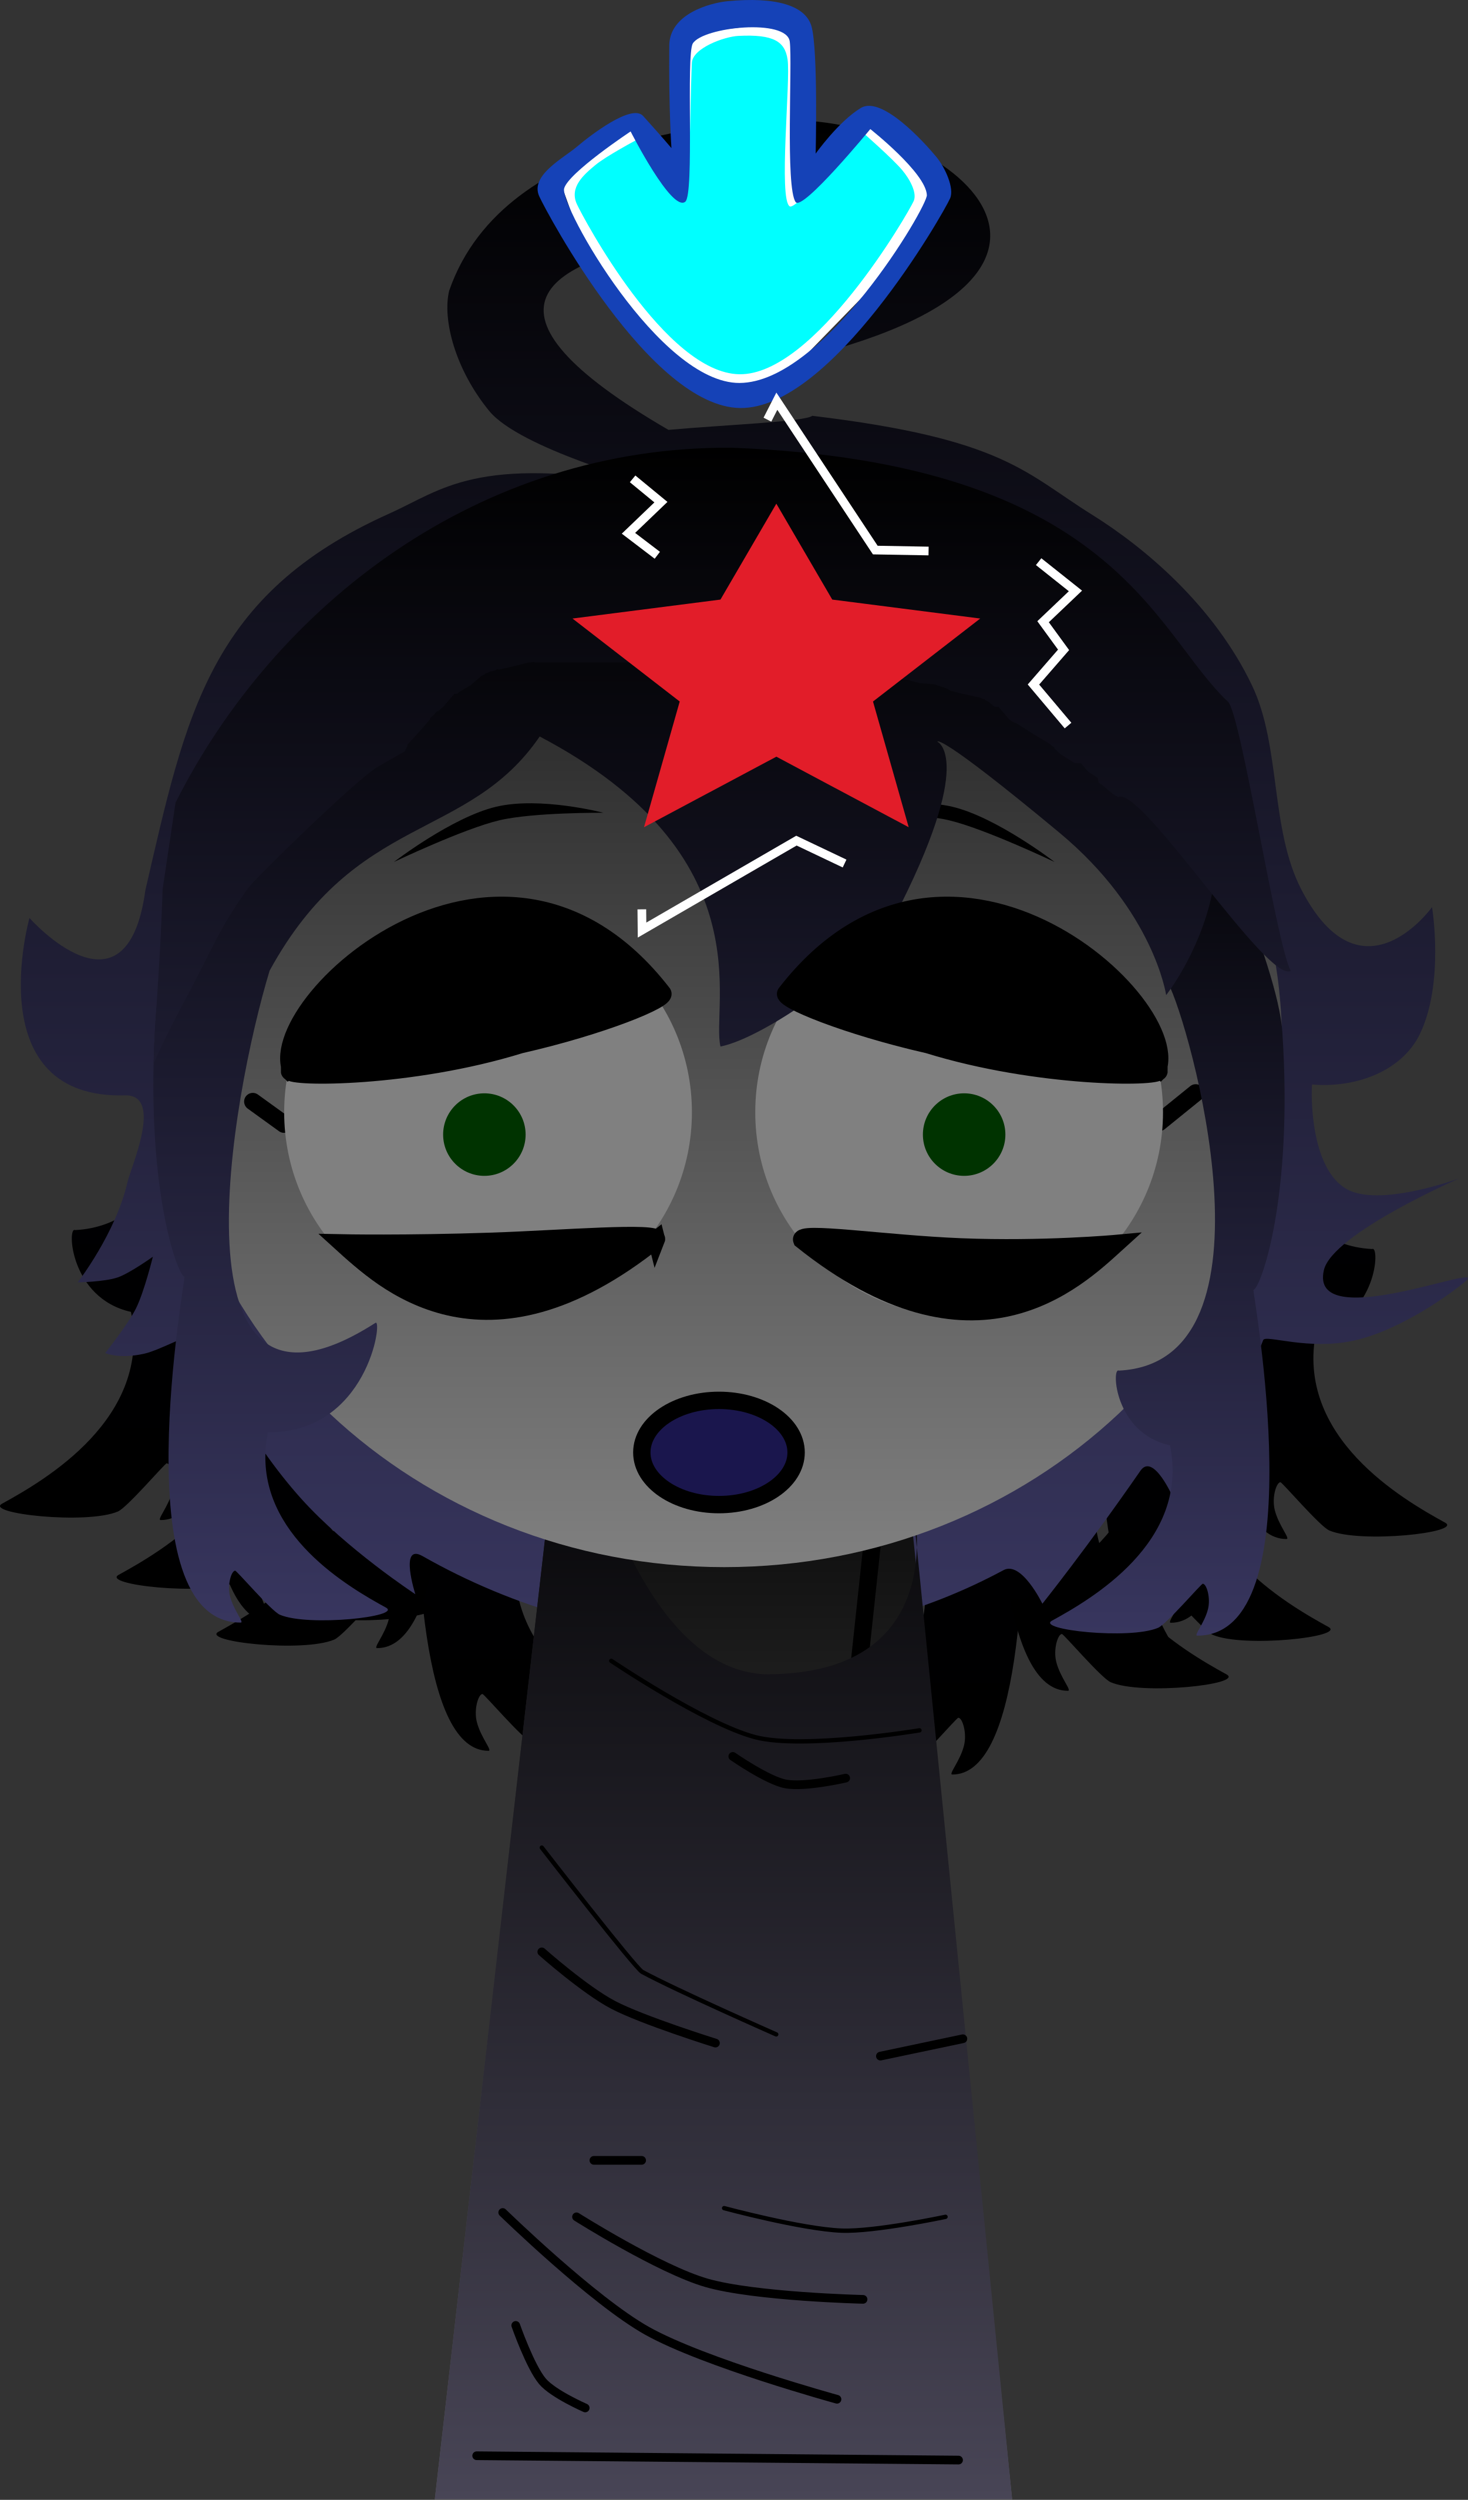 <svg version="1.1" xmlns="http://www.w3.org/2000/svg" xmlns:xlink="http://www.w3.org/1999/xlink" width="169.079" height="287.756" viewBox="0,0,169.079,287.756"><rect x="0" y="0" width="169.079" height="287.756" fill="#333333" stroke="none"/><defs><linearGradient x1="296.446" y1="124.412" x2="296.446" y2="208.98" gradientUnits="userSpaceOnUse" id="color-1"><stop offset="0" stop-color="#000004"/><stop offset="1" stop-color="#000000"/></linearGradient><linearGradient x1="183.49" y1="118.407" x2="183.49" y2="202.975" gradientUnits="userSpaceOnUse" id="color-2"><stop offset="0" stop-color="#000004"/><stop offset="1" stop-color="#000000"/></linearGradient><linearGradient x1="261.233" y1="139.509" x2="261.233" y2="224.077" gradientUnits="userSpaceOnUse" id="color-3"><stop offset="0" stop-color="#000004"/><stop offset="1" stop-color="#000000"/></linearGradient><linearGradient x1="284.709" y1="129.872" x2="284.709" y2="214.439" gradientUnits="userSpaceOnUse" id="color-4"><stop offset="0" stop-color="#000004"/><stop offset="1" stop-color="#000000"/></linearGradient><linearGradient x1="217.971" y1="136.779" x2="217.971" y2="221.347" gradientUnits="userSpaceOnUse" id="color-5"><stop offset="0" stop-color="#000004"/><stop offset="1" stop-color="#000000"/></linearGradient><linearGradient x1="194.983" y1="124.958" x2="194.983" y2="209.526" gradientUnits="userSpaceOnUse" id="color-6"><stop offset="0" stop-color="#000004"/><stop offset="1" stop-color="#000000"/></linearGradient><linearGradient x1="193.046" y1="122.039" x2="193.046" y2="206.607" gradientUnits="userSpaceOnUse" id="color-7"><stop offset="0" stop-color="#000004"/><stop offset="1" stop-color="#000000"/></linearGradient><linearGradient x1="286.402" y1="122.039" x2="286.402" y2="206.607" gradientUnits="userSpaceOnUse" id="color-8"><stop offset="0" stop-color="#000004"/><stop offset="1" stop-color="#000000"/></linearGradient><linearGradient x1="309.877" y1="112.401" x2="309.877" y2="196.969" gradientUnits="userSpaceOnUse" id="color-9"><stop offset="0" stop-color="#000004"/><stop offset="1" stop-color="#000000"/></linearGradient><linearGradient x1="309.877" y1="112.401" x2="309.877" y2="196.969" gradientUnits="userSpaceOnUse" id="color-10"><stop offset="0" stop-color="#000004"/><stop offset="1" stop-color="#000000"/></linearGradient><linearGradient x1="170.059" y1="110.218" x2="170.059" y2="194.785" gradientUnits="userSpaceOnUse" id="color-11"><stop offset="0" stop-color="#000004"/><stop offset="1" stop-color="#000000"/></linearGradient><linearGradient x1="170.059" y1="110.218" x2="170.059" y2="194.785" gradientUnits="userSpaceOnUse" id="color-12"><stop offset="0" stop-color="#000004"/><stop offset="1" stop-color="#000000"/></linearGradient><linearGradient x1="242.366" y1="33.628" x2="242.366" y2="208.458" gradientUnits="userSpaceOnUse" id="color-13"><stop offset="0" stop-color="#000000"/><stop offset="1" stop-color="#38365f"/></linearGradient><linearGradient x1="239.953" y1="175.568" x2="239.953" y2="307.568" gradientUnits="userSpaceOnUse" id="color-14"><stop offset="0" stop-color="#000000"/><stop offset="1" stop-color="#666666"/></linearGradient><linearGradient x1="239.953" y1="175.647" x2="239.953" y2="307.489" gradientUnits="userSpaceOnUse" id="color-15"><stop offset="0" stop-color="#000000"/><stop offset="1" stop-color="#484556"/></linearGradient><linearGradient x1="240.045" y1="79.607" x2="240.045" y2="200.204" gradientUnits="userSpaceOnUse" id="color-16"><stop offset="0" stop-color="#1a1a1a"/><stop offset="1" stop-color="#808080"/></linearGradient><linearGradient x1="291.078" y1="107.739" x2="291.078" y2="208.088" gradientUnits="userSpaceOnUse" id="color-17"><stop offset="0" stop-color="#000000"/><stop offset="1" stop-color="#38365f"/></linearGradient><linearGradient x1="235.526" y1="83.346" x2="235.526" y2="206.588" gradientUnits="userSpaceOnUse" id="color-18"><stop offset="0" stop-color="#000000"/><stop offset="1" stop-color="#38365f"/></linearGradient><linearGradient x1="239.809" y1="71.348" x2="239.809" y2="142.231" gradientUnits="userSpaceOnUse" id="color-19"><stop offset="0" stop-color="#000000"/><stop offset="1" stop-color="#1d1c31"/></linearGradient><linearGradient x1="239.809" y1="71.348" x2="239.809" y2="142.231" gradientUnits="userSpaceOnUse" id="color-20"><stop offset="0" stop-color="#000000"/><stop offset="1" stop-color="#1d1c31"/></linearGradient></defs><g transform="translate(-156.628,-19.812)"><g data-paper-data="{&quot;isPaintingLayer&quot;:true}" fill-rule="nonzero" stroke-linejoin="miter" stroke-miterlimit="10" stroke-dasharray="" stroke-dashoffset="0" style="mix-blend-mode: normal"><g stroke-width="0" stroke-linecap="butt"><path d="M301.229,175.598c0.931,-0.495 0.617,7.847 -6.434,9.417c-2.494,12.244 9.974,19.4 14.842,22.077c2.064,1.135 -9.745,2.435 -13.34,0.901c-1.08,-0.461 -5.456,-5.6 -5.627,-5.553c-0.475,0.022 -1.005,1.772 -0.652,3.194c0.445,1.794 1.832,3.344 1.35,3.345c-14.918,0.03 -5.272,-84.527 -5.429,-84.567c-0.917,-0.236 -5.759,50.165 15.29,51.185z" data-paper-data="{&quot;index&quot;:null}" fill="url(#color-1)" stroke="none"/><path d="M193.997,118.408c-0.157,0.04 9.489,84.597 -5.429,84.567c-0.482,-0.001 0.905,-1.551 1.35,-3.345c0.353,-1.422 -0.177,-3.172 -0.652,-3.194c-0.171,-0.047 -4.547,5.092 -5.627,5.553c-3.595,1.534 -15.404,0.234 -13.34,-0.901c4.868,-2.677 17.336,-9.833 14.842,-22.077c-7.05,-1.57 -7.364,-9.912 -6.434,-9.417c21.049,-1.02 16.206,-51.421 15.29,-51.185z" data-paper-data="{&quot;index&quot;:null}" fill="url(#color-2)" stroke="none"/><path d="M271.74,139.51c-0.157,0.04 9.489,84.597 -5.429,84.567c-0.482,-0.001 0.905,-1.551 1.35,-3.345c0.353,-1.422 -0.177,-3.172 -0.652,-3.194c-0.171,-0.047 -4.547,5.092 -5.627,5.553c-3.595,1.534 -15.404,0.234 -13.34,-0.901c4.868,-2.677 17.336,-9.833 14.842,-22.077c-7.05,-1.57 -7.364,-9.912 -6.434,-9.417c21.049,-1.02 16.206,-51.421 15.29,-51.185z" data-paper-data="{&quot;index&quot;:null}" fill="url(#color-3)" stroke="none"/><path d="M289.491,181.058c0.931,-0.495 0.617,7.847 -6.434,9.417c-2.494,12.244 9.974,19.4 14.842,22.077c2.064,1.135 -9.745,2.435 -13.34,0.901c-1.08,-0.461 -5.456,-5.6 -5.627,-5.553c-0.475,0.022 -1.005,1.772 -0.652,3.194c0.445,1.794 1.832,3.344 1.35,3.345c-14.918,0.03 -5.272,-84.527 -5.429,-84.567c-0.917,-0.236 -5.759,50.165 15.29,51.185z" data-paper-data="{&quot;index&quot;:null}" fill="url(#color-4)" stroke="none"/><path d="M222.753,187.965c0.931,-0.495 0.617,7.847 -6.434,9.417c-2.494,12.244 9.974,19.4 14.842,22.077c2.064,1.135 -9.745,2.435 -13.34,0.901c-1.08,-0.461 -5.456,-5.6 -5.627,-5.553c-0.475,0.022 -1.005,1.772 -0.652,3.194c0.445,1.794 1.832,3.344 1.35,3.345c-14.918,0.03 -5.272,-84.527 -5.429,-84.567c-0.917,-0.236 -5.759,50.165 15.29,51.185z" data-paper-data="{&quot;index&quot;:null}" fill="url(#color-5)" stroke="none"/><path d="M205.49,124.959c-0.157,0.04 9.489,84.597 -5.429,84.567c-0.482,-0.001 0.905,-1.551 1.35,-3.345c0.353,-1.422 -0.177,-3.172 -0.652,-3.194c-0.171,-0.047 -4.547,5.092 -5.627,5.553c-3.595,1.534 -15.404,0.234 -13.34,-0.901c4.868,-2.677 17.336,-9.833 14.842,-22.077c-7.05,-1.57 -7.364,-9.912 -6.434,-9.417c21.049,-1.02 16.206,-51.421 15.29,-51.185z" data-paper-data="{&quot;index&quot;:null}" fill="url(#color-6)" stroke="none"/><path d="M197.829,173.225c0.931,-0.495 0.617,7.847 -6.434,9.417c-2.494,12.244 9.974,19.4 14.842,22.077c2.064,1.135 -9.745,2.435 -13.34,0.901c-1.08,-0.461 -5.456,-5.6 -5.627,-5.553c-0.475,0.022 -1.005,1.772 -0.652,3.194c0.445,1.794 1.832,3.344 1.35,3.345c-14.918,0.03 -5.272,-84.527 -5.429,-84.567c-0.917,-0.236 -5.759,50.165 15.29,51.185z" data-paper-data="{&quot;index&quot;:null}" fill="url(#color-7)" stroke="none"/><path d="M296.909,122.04c-0.157,0.04 9.489,84.597 -5.429,84.567c-0.482,-0.001 0.905,-1.551 1.35,-3.345c0.353,-1.422 -0.177,-3.172 -0.652,-3.194c-0.171,-0.047 -4.547,5.092 -5.627,5.553c-3.595,1.534 -15.404,0.234 -13.34,-0.901c4.868,-2.677 17.336,-9.833 14.842,-22.077c-7.05,-1.57 -7.364,-9.912 -6.434,-9.417c21.049,-1.02 16.206,-51.421 15.29,-51.185z" data-paper-data="{&quot;index&quot;:null}" fill="url(#color-8)" stroke="none"/><path d="M314.66,163.587c0.931,-0.495 0.617,7.847 -6.434,9.417c-2.494,12.244 9.974,19.4 14.842,22.077c2.064,1.135 -9.745,2.435 -13.34,0.901c-1.08,-0.461 -5.456,-5.6 -5.627,-5.553c-0.475,0.022 -1.005,1.772 -0.652,3.194c0.445,1.794 1.832,3.344 1.35,3.345c-14.918,0.03 -5.272,-84.527 -5.429,-84.567c-0.917,-0.236 -5.759,50.165 15.29,51.185z" data-paper-data="{&quot;index&quot;:null}" fill="url(#color-9)" stroke="url(#color-10)"/><path d="M180.566,110.219c-0.157,0.04 9.489,84.597 -5.429,84.567c-0.482,-0.001 0.905,-1.551 1.35,-3.345c0.353,-1.422 -0.177,-3.172 -0.652,-3.194c-0.171,-0.047 -4.547,5.092 -5.627,5.553c-3.595,1.534 -15.404,0.234 -13.34,-0.901c4.868,-2.677 17.336,-9.833 14.842,-22.077c-7.05,-1.57 -7.364,-9.912 -6.434,-9.417c21.049,-1.02 16.206,-51.421 15.29,-51.185z" data-paper-data="{&quot;index&quot;:null}" fill="url(#color-11)" stroke="url(#color-12)"/></g><path d="M160.023,125.482c0,0 11.196,12.623 13.352,-3.218c4.675,-20.233 7.348,-34.032 28.065,-43.324c6.174,-2.769 9.951,-6.743 29.632,-3.358c0.241,0.042 0.357,0.053 0.363,0.038c0.07,-0.183 -14.888,-4.146 -18.461,-8.503c-3.91,-4.769 -5.418,-10.52 -4.611,-13.845c6.532,-18.811 34.14,-19.084 36.018,-19.483c19.31,-2.108 45.485,17.063 4.922,27.166c-2.056,0.512 27.509,-11.409 -11.409,-14.059c-19.786,2.607 -27.687,8.818 -4.274,22.398c6.748,-0.599 15.654,-0.928 16.566,-1.617c22.088,2.64 24.512,6.582 32.185,11.359c6.175,3.845 14.066,10.523 18.441,19.635c3.372,7.023 2.07,16.508 5.698,23.527c6.921,13.388 15.056,2.033 15.056,2.033c0,0 1.447,8.766 -1.416,14.636c-2.057,4.217 -7.306,6.215 -12.399,5.782c-0.112,0.593 -0.36,10.085 4.336,12.213c3.961,1.794 12.649,-1.423 12.649,-1.423c0,0 -14.652,6.379 -15.627,10.575c-1.756,7.554 19.136,-1.133 16.339,1.265c-1.378,1.182 -7.264,5.568 -12.78,6.824c-5.315,1.21 -10.285,-0.702 -10.546,-0.037c-3.494,8.895 -10.363,18.181 -10.363,18.181c0,0 -2.292,-5.286 -3.777,-3.142c-6.077,8.779 -11.296,15.31 -11.296,15.31c0,0 -2.41,-4.977 -4.471,-3.868c-9.326,5.02 -20.063,7.911 -31.653,7.911c-12.607,0 -24.772,-3.566 -35.271,-9.527c-2.728,-1.549 -0.826,4.388 -0.826,4.388c0,0 -7.938,-5.197 -13.157,-11.007c-6.088,-6.778 -9.737,-14.571 -12.139,-18.689c-0.341,-0.584 -4.02,1.588 -5.934,2.013c-2.961,0.657 -4.484,-0.082 -4.484,-0.082c0,0 2.671,-3.377 3.551,-5.155c0.944,-1.907 1.933,-5.927 1.933,-5.927c0,0 -2.664,1.909 -4.06,2.385c-1.486,0.507 -4.602,0.57 -4.602,0.57c0,0 4.392,-5.643 5.743,-11.56c0.393,-1.723 4.123,-9.979 -0.212,-9.969c-17.001,0.52 -11.081,-20.415 -11.081,-20.415z" fill="url(#color-13)" stroke="#000000" stroke-width="0" stroke-linecap="butt"/><g stroke="#000000"><path d="M206.703,307.568l15.143,-131.842l37.783,-0.158l13.574,132z" fill="url(#color-14)" stroke-width="0" stroke-linecap="butt"/><path d="M254.78,218.989l3,-28" fill="none" stroke-width="2" stroke-linecap="round"/><path d="M206.703,307.489l15.143,-131.842c0,0 5.997,36.243 22.93,36.883c22.409,0.092 16.853,-20.541 16.853,-20.541l11.574,115.5z" fill="url(#color-15)" stroke-width="0" stroke-linecap="butt"/><path d="M262.53,218.989c0,0 -13.462,2.231 -18.942,0.78c-5.832,-1.544 -16.558,-8.78 -16.558,-8.78" fill="none" stroke-width="0.5" stroke-linecap="round"/><path d="M254.03,224.489c0,0 -4.701,1.096 -6.936,0.666c-2.089,-0.402 -6.064,-3.166 -6.064,-3.166" fill="none" stroke-width="1" stroke-linecap="round"/><path d="M246.03,253.989c0,0 -11.535,-5.081 -15.436,-7.195c-0.811,-0.439 -11.564,-14.305 -11.564,-14.305" fill="none" stroke-width="0.5" stroke-linecap="round"/><path d="M239.03,254.989c0,0 -8.409,-2.627 -11.789,-4.402c-3.284,-1.724 -8.211,-6.098 -8.211,-6.098" fill="none" stroke-width="1" stroke-linecap="round"/><path d="M211.53,302.489l55.5,0.5" fill="none" stroke-width="1" stroke-linecap="round"/><path d="M265.53,274.989c0,0 -8.176,1.738 -11.984,1.589c-4.557,-0.179 -13.516,-2.589 -13.516,-2.589" fill="none" stroke-width="0.5" stroke-linecap="round"/><path d="M258.03,256.489l9.5,-2" fill="none" stroke-width="1" stroke-linecap="round"/><path d="M230.53,268.489h-5.5" fill="none" stroke-width="1" stroke-linecap="round"/><path d="M253.03,295.989c0,0 -15.264,-4.186 -21.854,-7.866c-6.222,-3.475 -16.646,-13.634 -16.646,-13.634" fill="none" stroke-width="1" stroke-linecap="round"/><path d="M256.03,284.489c0,0 -12.443,-0.294 -18.028,-1.902c-5.409,-1.557 -14.972,-7.598 -14.972,-7.598" fill="none" stroke-width="1" stroke-linecap="round"/><path d="M224.03,296.989c0,0 -3.699,-1.612 -4.923,-3.065c-1.415,-1.68 -3.077,-6.435 -3.077,-6.435" fill="none" stroke-width="1" stroke-linecap="round"/></g><path d="M175.808,139.905c0,-33.302 28.76,-60.298 64.237,-60.298c35.477,0 64.237,26.996 64.237,60.298c0,33.302 -28.76,60.298 -64.237,60.298c-35.477,0 -64.237,-26.996 -64.237,-60.298z" fill="url(#color-16)" stroke="#000000" stroke-width="0" stroke-linecap="butt"/><g fill="none" stroke="#000000" stroke-width="2" stroke-linecap="round"><path d="M185.745,146.613l3.6,2.6"/><path d="M290.145,149.013l4.2,-3.4"/></g><path d="M189.358,147.842c0,-12.968 10.513,-23.481 23.481,-23.481c12.968,0 23.481,10.513 23.481,23.481c0,12.968 -10.513,23.481 -23.481,23.481c-12.968,0 -23.481,-10.513 -23.481,-23.481z" fill="#808080" stroke="#000000" stroke-width="0" stroke-linecap="butt"/><path d="M267.097,171.323c-12.968,0 -23.481,-10.513 -23.481,-23.481c0,-12.968 10.513,-23.481 23.481,-23.481c12.968,0 23.481,10.513 23.481,23.481c0,12.968 -10.513,23.481 -23.481,23.481z" data-paper-data="{&quot;index&quot;:null}" fill="#808080" stroke="#000000" stroke-width="0" stroke-linecap="butt"/><path d="M201.996,119.034c0,0 6.709,-5.169 11.797,-6.364c5.088,-1.194 12.334,0.699 12.334,0.699c0,0 -8.038,-0.06 -11.968,0.862c-4.106,0.964 -12.164,4.802 -12.164,4.802z" fill="#000000" stroke="none" stroke-width="0" stroke-linecap="butt"/><path d="M265.93,114.232c-3.929,-0.922 -11.968,-0.862 -11.968,-0.862c0,0 7.246,-1.894 12.334,-0.699c5.088,1.194 11.797,6.364 11.797,6.364c0,0 -8.057,-3.838 -12.164,-4.802z" data-paper-data="{&quot;index&quot;:null}" fill="#000000" stroke="none" stroke-width="0" stroke-linecap="butt"/><path d="" fill="#4e45f0" stroke="#4e45f0" stroke-width="3" stroke-linecap="butt"/><g stroke-width="0" stroke-linecap="butt"><path d="M293.434,107.739c1.496,3.538 10.363,23.169 10.879,30.742c1.306,19.18 -2.478,29.603 -3.317,29.819c-0.143,0.037 7.191,39.816 -6.472,39.789c-0.442,-0.001 0.829,-1.418 1.237,-3.057c0.323,-1.3 -0.162,-2.899 -0.597,-2.919c-0.156,-0.043 -4.165,4.654 -5.153,5.075c-3.293,1.402 -14.108,0.214 -12.218,-0.823c4.458,-2.447 15.877,-8.987 13.593,-20.177c-6.457,-1.435 -6.745,-9.059 -5.892,-8.607c19.277,-0.932 8.019,-40.294 5.701,-44.531c-0.379,-0.694 1.576,-24.682 2.24,-25.31z" data-paper-data="{&quot;index&quot;:null}" fill="url(#color-17)" stroke="#000000"/><path d="M180.347,116.202c11.425,-22.682 31.41,-33.071 60.565,-32.853c24.163,0.181 39.144,9.275 47.647,17.236c16.951,15.391 2.383,33.773 2.383,33.773c0,0 -1.395,-9.646 -12.3,-18.702c-14.086,-11.698 -14.05,-10.469 -14.05,-10.469c0,0 4.524,1.923 -5.045,20.377c-3.184,5.508 -14.903,13.711 -19.935,14.713c-1.144,-4.668 5.207,-21.996 -20.822,-35.688c-8.309,12.118 -21.138,8.73 -31.11,26.958c-4.318,14.237 -12.076,56.099 12.201,40.531c0.852,-0.452 -0.935,12.671 -12.392,12.607c-0.113,0.553 -0.192,1.095 -0.241,1.625c-0.932,10.201 9.596,16.226 13.834,18.552c1.89,1.037 -8.925,2.226 -12.218,0.823c-0.989,-0.421 -4.997,-5.118 -5.153,-5.075c-0.435,0.02 -0.92,1.619 -0.597,2.919c0.407,1.64 1.678,3.056 1.237,3.057c-13.663,0.028 -6.329,-39.752 -6.472,-39.789c-0.84,-0.216 -4.623,-10.639 -3.317,-29.819c0.704,-10.336 5.788,-20.779 5.788,-20.779z" fill="url(#color-18)" stroke="#000000"/><path d="M176.847,112.202c11.425,-22.682 34.91,-41.071 64.065,-40.853c44.163,1.681 48.644,21.275 57.147,29.236c1.489,1.352 5.61,28.144 7.24,30.987c-2.707,1.469 -17.313,-21.467 -19.885,-20l-0.676,-0.406l-0.671,-0.575l-0.022,-0.027l-0.076,-0.057l-0.451,-0.387l-0.194,-0.097l-0.156,-0.117l-0.112,-0.562l-1.084,-0.69l-0.836,-0.976l-0.763,-0.042l-1.52,-0.967l-0.239,-0.179l-0.536,-0.536l-0.022,-0.11l-0.242,-0.154l-0.197,-0.197l-1.97,-1.182l-1.938,-1.234l-0.264,-0.088l-0.297,-0.178l-0.246,-0.156l-1.265,-1.476l-0.498,-0.028l-0.62,-0.531l-0.416,-0.208l-0.056,-0.098l-0.279,-0.07l-0.249,-0.125l-2.243,-0.498l-1.172,-0.293l-0.394,-0.251l-1.5,-0.5l-1.603,-0.123l-1.068,-0.267l-0.329,-0.11l-0.158,-0.012l-0.004,-0.001h-0.009l-0.459,-0.035l-0.571,-0.271l-2.5,-0.5l-0.909,0.043l-0.091,-0.043l-0.922,-0.184l-0.039,-0.01h-0.01l-1.529,-0.306l-0.995,0.047l-0.966,-0.242h-11.51l-1.529,-0.306l-0.995,0.047l-0.966,-0.242h-18.848l-0.093,-0.062l-0.28,0.062h-0.279l-2.229,0.557l-1.228,0.273l-0.194,-0.053l-0.254,0.153l-0.566,0.126l-0.249,0.125l-0.279,0.07l-0.056,0.098l-0.416,0.208l-1.221,1.046l-0.641,0.385l-0.138,0.069l-0.054,0.046l-0.545,0.327l-0.166,0.166l-0.353,0.02l-1.29,1.505l-0.568,0.487l-0.142,0.008l-0.367,0.428l-0.428,0.367l-0.008,0.142l-0.881,1.027l-1.74,1.914l0.011,0.153l-0.295,0.59c-1.204,0.662 -2.299,1.318 -3.174,1.819c-2.264,1.297 -13.998,12.721 -14.848,13.897c-3.479,4.812 -4.323,7.439 -7.345,13.018c-0.604,1.116 -2.178,4.092 -3.561,7.195c0.039,-1.67 0.117,-3.42 0.242,-5.25c0.704,-10.336 0.788,-14.779 0.788,-14.779z" fill="url(#color-19)" stroke="url(#color-20)"/><path d="M246.045,77.789l6.439,11.04l17.042,2.182l-12.349,9.552l4.111,14.469l-15.242,-8.119l-15.242,8.119l4.111,-14.469l-12.349,-9.552l17.042,-2.182z" fill="#e21d29" stroke="#000000"/></g><path d="M248.321,187.006c0,3.314 -3.978,6 -8.885,6c-4.907,0 -8.885,-2.686 -8.885,-6c0,-3.314 3.978,-6 8.885,-6c4.907,0 8.885,2.686 8.885,6z" fill="#1a164d" stroke="#000000" stroke-width="2" stroke-linecap="butt"/><g stroke-width="0" stroke-linecap="butt"><path d="M225.267,52.124l-4.274,-11.824l8.12,-6.268l6.126,7.693l0.286,-18.013l12.356,-1.437l0.444,19.3l7.8,-8.301l7.885,6.479l-1.672,7.697l-16.641,17.082l-6.605,0.408z" fill="#ffffff" stroke="none"/><path d="M223.071,43.311c-0.898,-1.951 0.82,-3.406 2.085,-4.465c1.31,-1.097 4.922,-3 4.922,-3c0,0 3.536,7.702 5.247,6.884c0.846,-0.404 0.727,-9.722 0.992,-15.687c0.075,-1.681 3.709,-3.012 5.337,-3.097c4.126,-0.215 5.377,0.67 5.682,2.702c0.368,2.452 -1.069,16.144 0.256,16.923c0.813,0.479 8.297,-8.605 8.297,-8.605c0,0 3.527,3.086 4.655,4.431c0.883,1.053 1.731,2.63 1.321,3.552c-0.615,1.384 -11.418,20.078 -20.082,19.943c-8.491,-0.132 -17.994,-18.023 -18.712,-19.582z" fill="#00ffff" stroke="#ffffff"/><path d="M218.738,42.415c-1.095,-2.402 2.757,-4.379 4.298,-5.684c1.596,-1.351 6.356,-5.02 7.666,-3.569c2.346,2.597 3.262,3.701 3.262,3.701c0,0 -0.325,-4.485 -0.25,-11.831c0.037,-3.641 4.736,-4.892 6.714,-5.082c5.552,-0.533 9.011,0.487 9.674,2.926c0.763,2.804 0.47,14.622 0.47,14.622c0,0 2.623,-3.7 5.205,-5.259c2.408,-1.454 7.295,3.944 8.67,5.601c1.077,1.297 2.109,3.668 1.61,4.803c-0.75,1.704 -13.645,24.301 -24.203,24.135c-10.348,-0.162 -22.241,-22.441 -23.116,-24.362zM241.809,63.894c9.722,-0.039 21.623,-20.279 21.571,-21.623c-0.099,-2.548 -6.513,-7.601 -6.513,-7.601c0,0 -7.823,9.508 -8.6,8.401c-1.2,-1.712 -0.358,-15.924 -0.676,-18.467c-0.339,-2.714 -10.002,-1.687 -11.167,0.21c-0.801,1.305 0.208,17.375 -0.873,18.222c-1.565,1.227 -6.291,-8.093 -6.291,-8.093c0,0 -7.201,4.773 -7.658,6.571c-0.497,1.958 10.978,22.417 20.207,22.381z" fill="#1542b7" stroke="#1542b7"/></g><g fill="#000000" stroke="#000000" stroke-width="2" stroke-linecap="butt"><path d="M232.231,162.486c-19.916,15.947 -31.61,4.627 -36.276,0.398c0,0 7.201,0.152 17.316,-0.187c7.915,-0.265 19.358,-1.219 18.96,-0.21z" data-paper-data="{&quot;index&quot;:null}"/><path d="M285.247,162.943c-4.666,4.229 -16.36,15.549 -36.276,-0.398c-0.437,-1.109 9.492,0.445 18.334,0.798c9.484,0.378 17.942,-0.4 17.942,-0.4z" data-paper-data="{&quot;index&quot;:null}"/><path d="M190.473,143.624c-5,-6.968 23.425,-34.08 42.481,-9.481c0.537,0.693 -6.986,3.786 -16.407,5.929c-12.589,3.898 -26.574,3.846 -26.574,3.052z"/><path d="M290.117,143.124c0,0.795 -13.984,0.847 -26.574,-3.052c-9.421,-2.143 -16.944,-5.236 -16.407,-5.929c19.056,-24.599 47.481,2.513 42.481,9.481z" data-paper-data="{&quot;index&quot;:null}"/></g><g fill="#003300" stroke="none" stroke-width="0" stroke-linecap="butt"><path d="M207.666,150.413c0,-2.623 2.127,-4.75 4.75,-4.75c2.623,0 4.75,2.127 4.75,4.75c0,2.623 -2.127,4.75 -4.75,4.75c-2.623,0 -4.75,-2.127 -4.75,-4.75z"/><path d="M262.924,150.413c0,-2.623 2.127,-4.75 4.75,-4.75c2.623,0 4.75,2.127 4.75,4.75c0,2.623 -2.127,4.75 -4.75,4.75c-2.623,0 -4.75,-2.127 -4.75,-4.75z"/></g><g fill="none" stroke="#ffffff" stroke-width="1" stroke-linecap="butt"><path d="M263.578,83.239l-6.138,-0.109l-11.338,-17.137l-1.085,2.127"/><path d="M276.254,84.464l4.24,3.37l-3.728,3.544l2.361,3.237l-3.47,3.991l3.983,4.725"/><path d="M232.335,83.729l-3.323,-2.531l3.738,-3.583l-3.26,-2.682"/><path d="M230.552,124.484l0.024,2.388l17.783,-10.295l5.544,2.635" data-paper-data="{&quot;index&quot;:null}"/></g></g></g></svg>